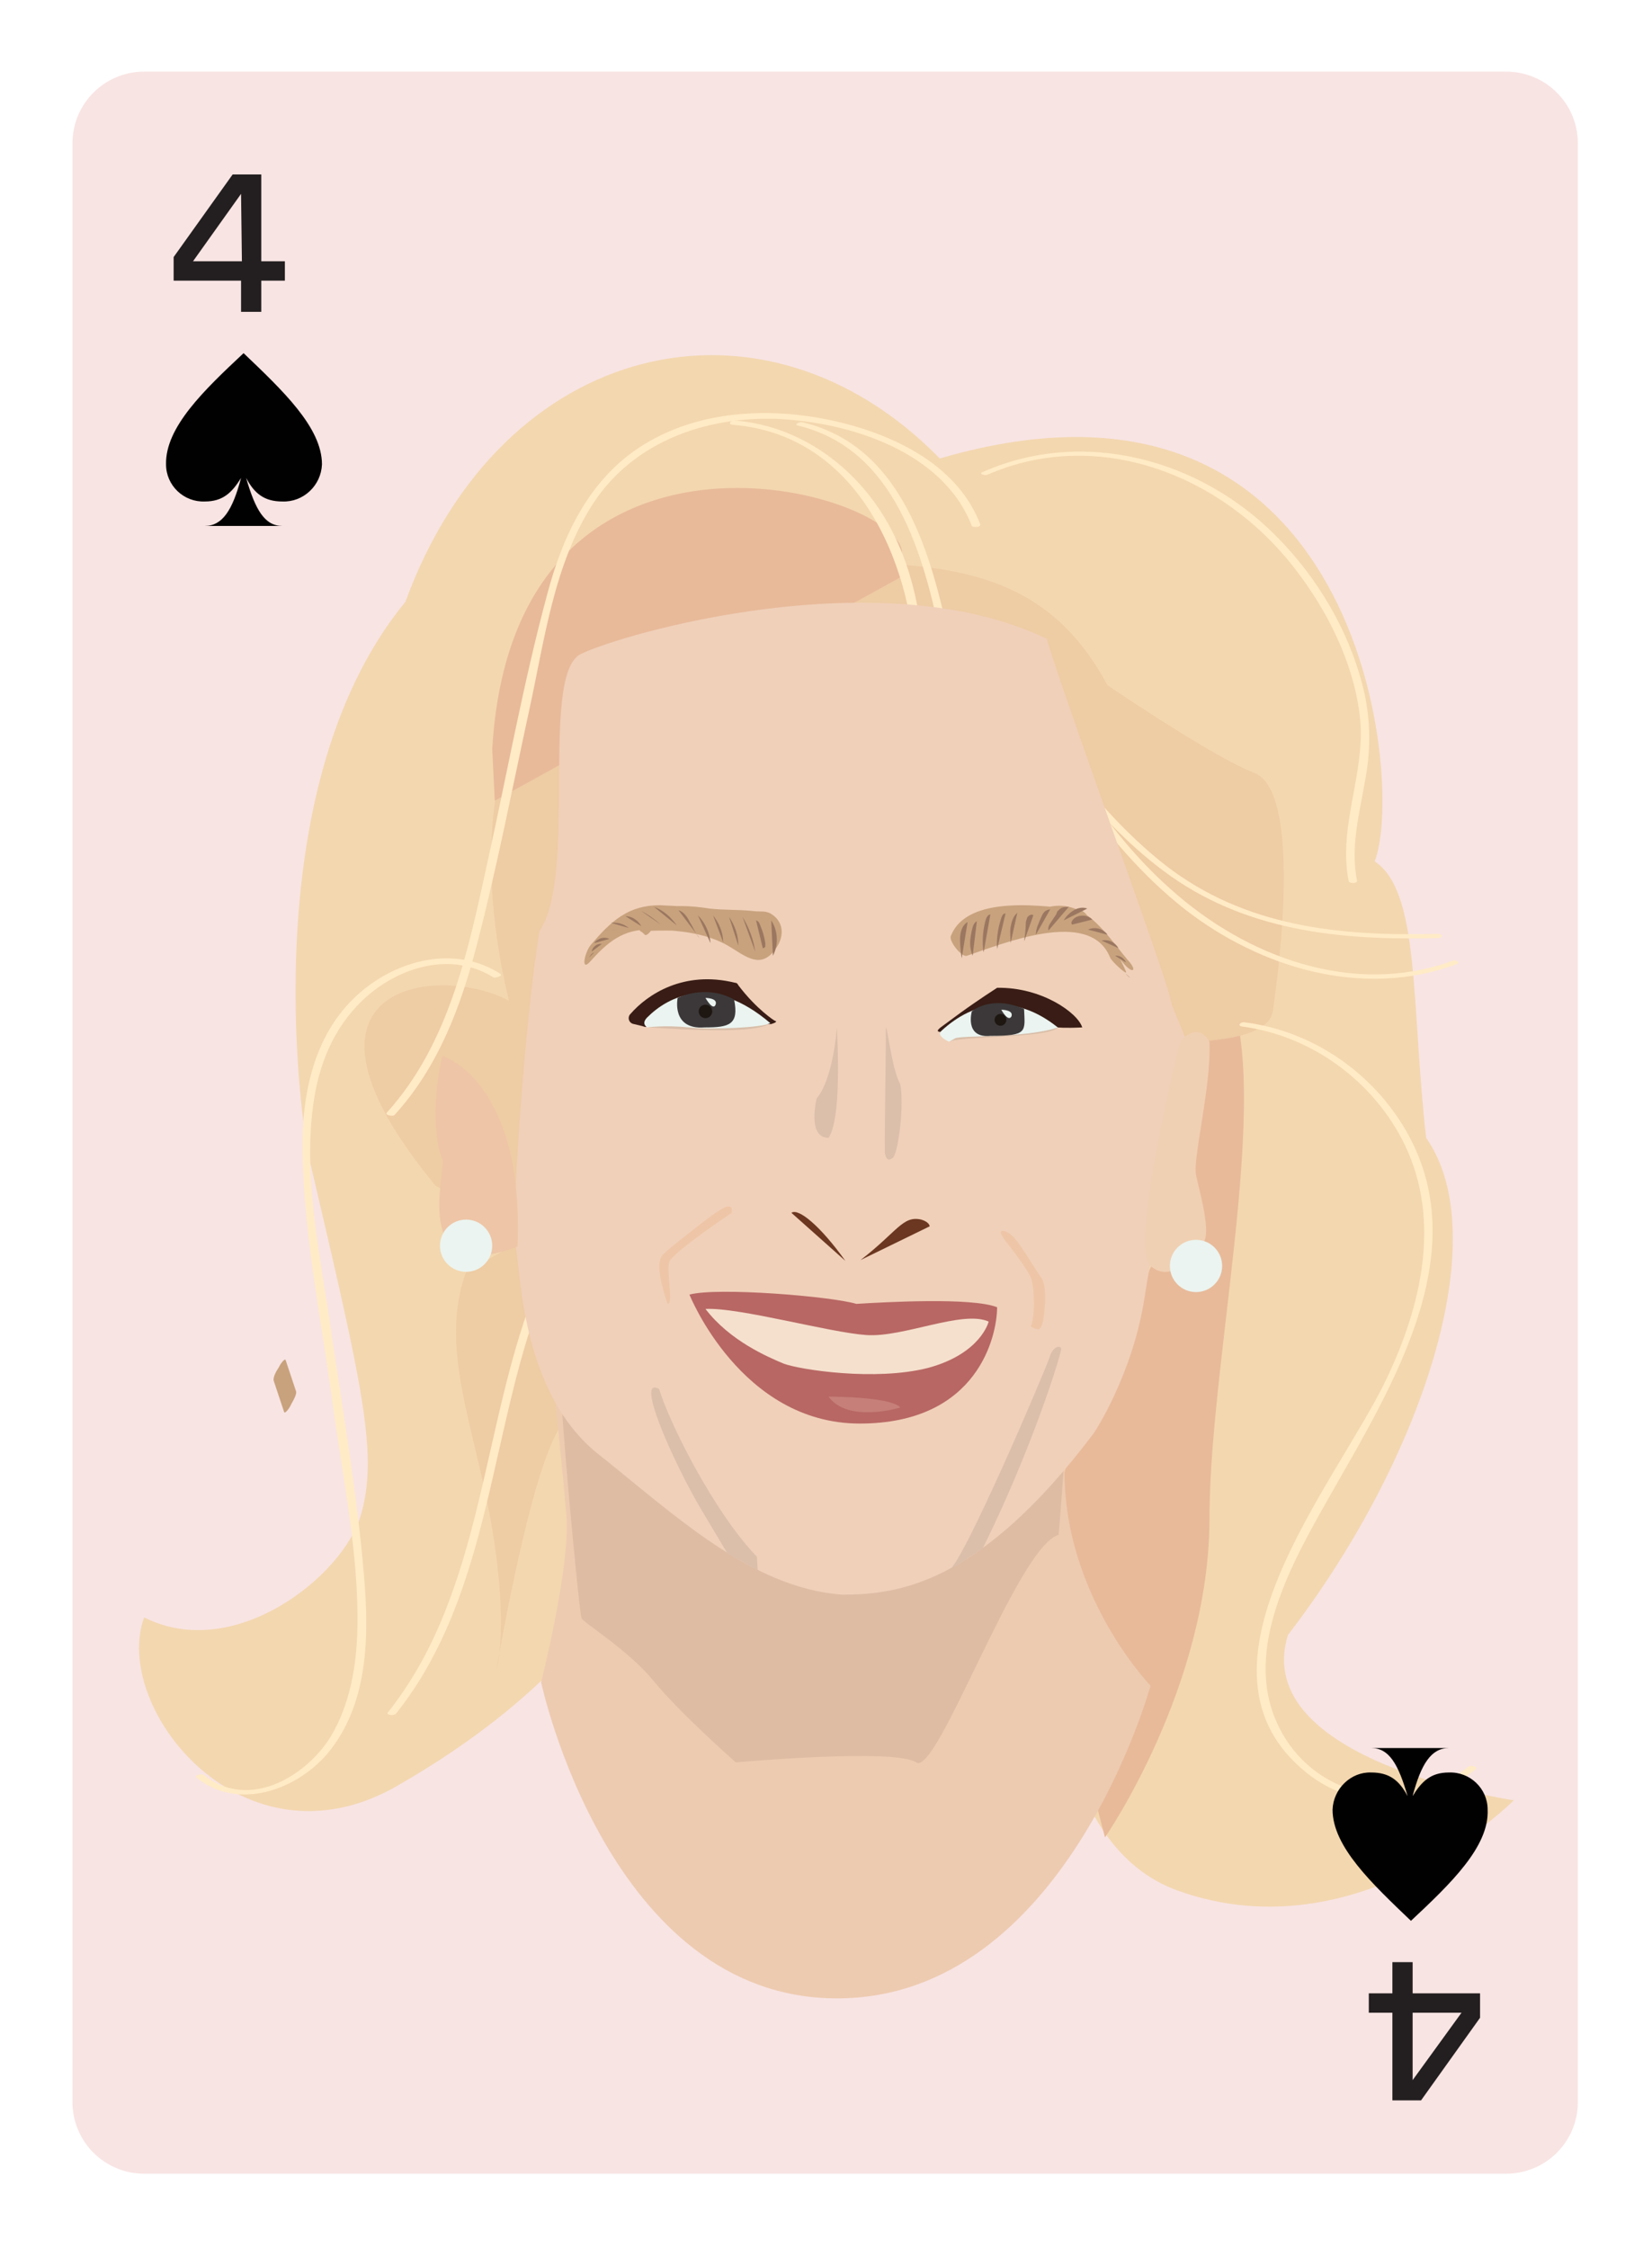 <?xml version="1.0" encoding="utf-8"?>
<!-- Generator: Adobe Illustrator 20.0.0, SVG Export Plug-In . SVG Version: 6.00 Build 0)  -->
<svg version="1.1" id="Layer_1" xmlns="http://www.w3.org/2000/svg" xmlns:xlink="http://www.w3.org/1999/xlink" x="0px" y="0px"
	 viewBox="0 0 196 266.7" style="enable-background:new 0 0 196 266.7;" xml:space="preserve">
<style type="text/css">
	.st0{fill:#F8E4E3;}
	.st1{fill:#231F20;}
	.st2{fill:#010101;}
	.st3{fill:#F3D7AF;}
	.st4{fill:#EECCA4;}
	.st5{fill:#E8BA9A;enable-background:new    ;}
	.st6{fill:#FFEBC6;}
	.st7{fill:#EDCBB0;}
	.st8{fill:#DEBCA4;enable-background:new    ;}
	.st9{fill:#F0D0B9;}
	.st10{fill:#D9BEA9;}
	.st11{fill:#6B3720;}
	.st12{fill:#DBBFAA;}
	.st13{fill:#EEC5A6;}
	.st14{fill:#B86764;}
	.st15{fill:#F5E0CD;}
	.st16{fill:#381C15;}
	.st17{fill:#EBF4F0;}
	.st18{fill:#C68079;}
	.st19{fill:#3C3839;}
	.st20{fill:#1D1611;}
	.st21{fill:#F0D0B3;}
	.st22{fill:#C8A27D;}
	.st23{fill:#9B7761;}
</style>
<title>badbitchcards</title>
<path class="st0" d="M17.1,8.5h161.6c4.7,0,8.5,3.8,8.5,8.5v232.4c0,4.7-3.8,8.5-8.5,8.5H17.1c-4.7,0-8.5-3.8-8.5-8.5V17
	C8.6,12.3,12.4,8.5,17.1,8.5z"/>
<path class="st1" d="M20.6,30.5l7-9.8H31V31h2.8v2.3H31V37h-2.4v-3.7h-8V30.5z M28.6,23l-5.7,8h5.8L28.6,23z"/>
<path class="st2" d="M28.9,41.9c4.6,4.4,9.3,8.8,9.3,13.2c-0.1,2.5-2.2,4.5-4.7,4.4c-2.1,0-3.3-0.9-4.3-2.8c1.1,3.8,2.2,5.7,4.3,5.7
	h-9.2c2.1,0,3.3-1.9,4.3-5.7c-1.1,1.8-2.2,2.8-4.3,2.8c-2.5,0.1-4.6-1.9-4.6-4.4C19.6,50.7,24.2,46.3,28.9,41.9z"/>
<path class="st3" d="M111.5,54.4c-20.9-21.4-52-14.2-63.4,17c-18.9,23-11.8,65.2-11.4,66.1c6.4,27.3,8.2,35.1,6.1,42.3
	s-15,17.5-25.7,12.1c-3.9,10.7,11.7,30.5,30,20s24.7-20.9,28.1-25.7s-7.7-18-7.7-18l58,1.6c0,0-7.4,46.7,14.2,54.5
	s39.9-10.7,39.9-10.7s-31.4-4.6-26.8-19.6c16.1-21,24.6-47.3,16.4-59c-1.8-16-0.7-29.2-6.1-32.8C166.7,93,161.7,39.7,111.5,54.4z"/>
<path class="st4" d="M96.1,66.7c26,0,40.5,2,43.9,56.9s0,0,0,0L61.3,122C61.3,122,43.1,66.7,96.1,66.7z"/>
<path class="st4" d="M63.2,121.2c-4.2-7.2-34.3-8.1-11.5,19.5s22.9,27.6,22.9,27.6l-22.9-27.6l13.4,7L63.2,121.2z"/>
<path class="st4" d="M55.3,150.9c-3.3,9.1,1.1,18.5,3.1,30.5s0.5,16.7,0.5,16.7s4.6-27.5,8.5-29.8s-2.3-22.9-2.3-22.9L55.3,150.9"/>
<path class="st5" d="M107,65.3c-1.4-7.5-46.1-19.4-48.6,23.6l0.3,6.1L107,68.4V65.3z"/>
<path class="st5" d="M143.8,114.6c8.7,8.7-0.3,45-0.3,65.5c0,20-12.4,37.9-12.4,37.9l-4.3-16.5c0,0-2.9-20.9,0-28.5
	c2.9-7.6,9.8-22.8,9.8-22.8L143.8,114.6z"/>
<path class="st4" d="M124.4,76.3c0.6,0.8,18.6,13.2,24.4,15.4c5.8,2.2,2.8,24.4,2.2,28.3c-0.6,3.9-11.1,3.6-11.1,3.6L124.4,76.3z"/>
<g>
	<g>
		<path class="st6" d="M147.4,121.8c8.3,1.1,15.7,6.6,19.3,14.1c4.3,9,1.9,19.1-2.2,27.7c-5.9,12.4-25,34.4-9.4,46.8
			c5.9,4.7,14.3,4.2,20-0.5c0.3-0.3-0.6-0.5-0.9-0.3c-7.5,6.2-18.7,3.7-22.7-5.2c-4-8.8,1.8-19,6.1-26.6
			c7.7-13.6,18.6-30.6,7.9-45.7c-4.2-5.9-10.7-9.9-17.8-10.8C147.2,121.2,146.7,121.7,147.4,121.8L147.4,121.8z"/>
	</g>
</g>
<g>
	<g>
		<path class="st6" d="M59.3,115.5c-4.9-3.1-11-1.9-15.5,1.4c-6.4,4.7-8.1,12.6-7.9,20.2c0.2,9.7,2.2,19.4,3.5,29
			c1.2,9,3.2,18.2,3,27.2c-0.1,4.4-0.9,9-3.2,12.8c-3,4.8-9.8,8.7-15,4.5c-0.2-0.2-1.2,0-0.9,0.3c4.9,4,11.9,1.5,15.6-2.9
			c4.8-5.8,4.9-13.8,4.3-20.9c-0.8-9.7-2.5-19.5-3.9-29.1c-1.3-9.2-3.6-19.1-1.9-28.4c0.9-4.8,3.1-9.1,7-12.1
			c4.1-3.1,9.6-4.4,14.2-1.5C58.8,116,59.8,115.8,59.3,115.5L59.3,115.5z"/>
	</g>
</g>
<g>
	<g>
		<path class="st6" d="M116.3,62.2c-2.8-7.3-10.8-10.9-18-12.4c-6.8-1.4-14.4-1.1-20.6,2.2c-7.3,3.8-10.8,11-12.8,18.6
			c-2.8,10.4-4.7,21-7,31.4c-2.3,10.5-4.5,21.7-12,30c-0.3,0.3,0.7,0.5,0.9,0.3c5.2-5.7,7.9-12.9,9.8-20.3
			c2.4-9.2,4.2-18.6,6.2-27.8c1.8-8.2,2.9-17.3,7.6-24.5c4.8-7.3,13.3-10.3,21.8-10c8.7,0.4,19.7,3.9,23.1,12.7
			C115.4,62.6,116.4,62.6,116.3,62.2L116.3,62.2z"/>
	</g>
</g>
<g>
	<g>
		<path class="st6" d="M117.2,56.3c13.2-5.7,27.8,0.1,36.3,11c3.9,5,7,11.1,7.8,17.4c0.9,6.7-2.6,13.1-1.3,19.8c0.1,0.4,1.1,0.3,1,0
			c-0.8-4.1,0.3-8,1-12.1c0.7-3.8,0.6-7.6-0.4-11.3c-1.7-6.5-5.4-12.7-10.2-17.5c-9-9.1-22.8-12.9-34.8-7.6
			C116,56.2,116.9,56.5,117.2,56.3L117.2,56.3z"/>
	</g>
</g>
<g>
	<g>
		<path class="st6" d="M119.7,75.9c-0.8,3.4,0.8,6.3,2.5,9.1c1.7,2.9,3.5,5.8,5.4,8.6c3.7,5.3,7.9,10.3,13,14.3
			c9,7,21.2,10.6,32.2,6.5c0.6-0.2-0.2-0.6-0.5-0.4c-11.8,4.3-24.5-0.5-33.4-8.5c-4.3-3.8-7.8-8.3-11-13.1c-1.6-2.3-3-4.8-4.4-7.2
			c-1.7-2.9-3.4-5.9-2.6-9.3C120.8,75.6,119.8,75.6,119.7,75.9L119.7,75.9z"/>
	</g>
</g>
<g>
	<g>
		<path class="st6" d="M119.3,79.3c-1.1,2,0.9,4,2.1,5.6c1.6,2.3,3.3,4.6,5.1,6.8c3.4,4.3,7.1,8.3,11.5,11.6c9.6,7.2,21,8.3,32.6,8
			c0.6,0,0.6-0.5,0-0.5c-11.6,0.3-22.9-0.8-32.4-8.2c-3.8-3-7.2-6.6-10.2-10.4c-1.5-1.9-3-3.8-4.4-5.8c-1.2-1.6-4.4-4.8-3.2-7
			C120.5,79.1,119.5,79,119.3,79.3L119.3,79.3z"/>
	</g>
</g>
<g>
	<g>
		<path class="st6" d="M109.7,80.9c-0.1-7.7-1.6-15.7-6.4-21.9c-3.9-5.1-9.7-8.6-16.1-9.1c-0.5,0-0.9,0.4-0.3,0.5
			c15.3,1.2,21.7,17.2,21.8,30.5C108.7,81.2,109.7,81.2,109.7,80.9L109.7,80.9z"/>
	</g>
</g>
<g>
	<g>
		<path class="st6" d="M112.7,76.2c-2.2-10.4-5.6-23.3-17.5-26.1c-0.3-0.1-1.1,0.3-0.5,0.4c11.6,2.8,14.9,15.5,17,25.6
			C111.8,76.5,112.8,76.5,112.7,76.2L112.7,76.2z"/>
	</g>
</g>
<g>
	<g>
		<path class="st6" d="M63.9,152.1c-6.9,16.7-6.3,36.5-17.9,51.1c-0.2,0.3,0.8,0.4,1,0.1c11.6-14.6,11-34.5,17.9-51.1
			C65.1,151.9,64.1,151.8,63.9,152.1L63.9,152.1z"/>
	</g>
</g>
<path class="st7" d="M65.5,162.8c0,0,1.2,10.9,1.7,17c0.5,6-3,19.8-3,19.8s8,37.5,35.1,37.5s37.2-37.1,37.2-37.1
	s-13.8-14.3-9.3-32.9"/>
<path class="st8" d="M66.6,164.6c-0.3,0.7,2.1,26.8,2.4,27.4s5.6,3.8,8.6,7.5s9.7,9.6,9.7,9.6s18.9-1.7,21.4,0s12-25.6,16.9-27
	c0,0,0.9-10.5,0.9-14.2C126.6,164.3,66.6,164.6,66.6,164.6z"/>
<path class="st9" d="M99.9,189.2c6.5,0,16.3-1.1,29.9-19.2c0,0,4.6-6.9,6-16.1c1.4-9.2,4.9-22.6,5.8-25.3s-2.5-8.3-2.8-10.3
	s-13.4-37.9-14.6-42.5c-19.7-9.5-50.4-0.6-55.3,1.8c-4.9,2.5-0.3,26.1-4.9,32.9c-1.8,11.1-3.4,34.7-2.8,37.5s0.6,16.9,9.5,24.3
	C79.8,179.5,89,188.4,99.9,189.2z"/>
<path class="st10" d="M112.6,123.6c1.3-0.7,11.9-0.4,12.9-1.7l-7.7-1.4L112.6,123.6z"/>
<path class="st10" d="M76.8,121.9c0-0.1,12.5,1.1,14.6-0.5C91.4,121.4,77.9,120.1,76.8,121.9z"/>
<path class="st11" d="M102.1,149.5c4.4-3.4,5-5.3,7.2-4.8c1,0.3,1,0.8,1,0.8"/>
<path class="st11" d="M93.9,143.9c0.8-0.6,3.4,1.5,6.4,5.7"/>
<path class="st12" d="M105.1,122.2c0-1.7,0.7,4.8,1.7,6.4c0.5,2.3-0.2,8.3-0.9,8.8s-0.8-0.2-0.9-0.5S105.1,127.1,105.1,122.2z"/>
<path class="st12" d="M99.3,121.9c0.3,6.4,0.1,11.5-1,13.1c-2.6,0-1.4-4.7-1.4-4.7S98.7,128.6,99.3,121.9z"/>
<path class="st13" d="M79.5,149.5c1.3-1.6,7.3-5.6,7.3-5.6c0.2-1.1-0.6-0.9-1.9,0s-5.5,4.2-6.2,4.9s-0.7,2.3,0.5,5.9
	C80,154.7,78.9,150.5,79.5,149.5z"/>
<path class="st13" d="M123.6,151.7c-1.9-2.8-3-5-4.1-5.5s-0.9,0.2,0,1.3s2.5,3.3,2.8,4.1c0.4,0.9,0.6,4.3,0,5.8
	c1,0.5,1.1,0.4,1.3-0.2C123.9,156.7,124.3,152.7,123.6,151.7z"/>
<path class="st14" d="M81.8,153.6c3.3-0.9,16.8,0.2,19.8,1.1c3.3-0.2,13.7-0.8,16.7,0.4c0,3.3-2.2,13.8-16.3,13.8
	S81.8,153.6,81.8,153.6z"/>
<path class="st15" d="M83.7,155.3c4-0.2,14.7,2.8,19.1,3.1s11.4-3,14.5-1.6c0,0-0.9,3.8-7.2,5.5c-6.3,1.6-15.2,0.2-17.1-0.5
	C91.1,161,86.6,159.1,83.7,155.3z"/>
<path class="st16" d="M76.4,121.8c-0.3-0.1-0.8-0.2-1.2-0.3c-0.6-0.1-0.8-0.8-0.4-1.2c2-2.3,6.3-5.2,12.4-3.7c0.2,0,0.3,0.1,0.4,0.3
	c2.2,2.9,4.3,4.2,4.3,4.2s0.6,0.1-0.4,0.4c-0.9,0.2-12-1.6-14.4,0.3C76.8,121.8,76.6,121.9,76.4,121.8z"/>
<path class="st16" d="M125.5,121.9c0,0,0.8,0.1,2.9,0c-0.5-1.7-4.8-4.8-10.1-4.7c-4,2.6-5.3,3.7-6.7,4.7c-1.3,1,1.6,0.3,1.6,0.3
	S121.6,120.1,125.5,121.9z"/>
<path class="st12" d="M116.6,183.7c5.9-11.9,9.4-23.3,9.3-23.7s-1-0.3-1.4,1.1c-0.4,1.3-10.2,24.3-11.9,25.2L116.6,183.7z"/>
<path class="st12" d="M89.8,184.7c-5.1-5.3-10.4-15.9-11.6-19.9c-3-1.7,1.9,9.1,5,14.3s3.1,5.2,3.1,5.2l3.6,2L89.8,184.7z"/>
<path class="st17" d="M111.7,122.3c3.9-3.6,8.8-4.4,13.8-0.4c-3.8,1.3-11.4,0.9-12.2,1.3c-0.7,0.4-0.7,0.4-0.7,0.4
	S111,122.9,111.7,122.3z"/>
<path class="st17" d="M76.8,120.7c2.5-2.5,7.7-5.2,14.6,0.7c-1,0.5-6.5,0.8-9.6,0.5s-5,0-5,0S76,121.5,76.8,120.7z"/>
<path class="st18" d="M98.3,165.7c8.1,0.1,8.5,1.3,8.5,1.3S100.6,168.9,98.3,165.7z"/>
<path class="st19" d="M83.6,121.9c2.9,0,4.1-0.3,3.5-3.3c-3.4-1.9-6.7-0.2-6.7-0.2S79.6,122.2,83.6,121.9z"/>
<path class="st19" d="M117.5,122.9c4.5,0,4.1-0.5,4-3.2c-4-1.7-6.2,0.3-6.2,0.3S114.4,123.2,117.5,122.9z"/>
<circle class="st20" cx="83.7" cy="120" r="0.8"/>
<circle class="st20" cx="118.7" cy="121" r="0.7"/>
<path class="st17" d="M83.7,118.4c0,0,1.5,0,1.2,0.8S83.7,118.4,83.7,118.4z"/>
<path class="st17" d="M118.8,119.8c0,0,1.5,0,1.2,0.8C119.6,121.3,118.8,119.8,118.8,119.8z"/>
<path class="st13" d="M52.5,125.3c-1.5,6.2-0.6,11.2,0,12.2s-4.2,15.4,8.9,10.4C62.2,128.2,52.5,125.3,52.5,125.3z"/>
<path class="st21" d="M143.5,123.6c0.2,5.5-2,13.8-1.6,15.8s1.9,6.9,0.8,8.2c-1.2,1.3-3.6,4.8-6.2,2.6c-2.6-2.2,3.5-26.6,3.5-26.6
	S142,121,143.5,123.6z"/>
<circle class="st17" cx="55.3" cy="147.8" r="3.1"/>
<circle class="st17" cx="141.9" cy="150.2" r="3.1"/>
<g>
	<g>
		<path class="st22" d="M32.5,163.9c0.4,1.2,0.8,2.4,1.2,3.6c0.1,0.4,0.8-0.7,0.8-0.8c0.2-0.4,0.8-1.3,0.6-1.7
			c-0.4-1.2-0.8-2.4-1.2-3.6c-0.1-0.4-0.8,0.7-0.8,0.8C32.9,162.5,32.3,163.4,32.5,163.9L32.5,163.9z"/>
	</g>
</g>
<g>
	<g>
		<path class="st22" d="M70.1,114c2.4-2.7,4.3-3.9,7.7-3.7c2.8,0.1,5.7,0.4,8.2,1.7c2.1,1.1,4.1,3.3,6,0.6c1-1.3,1.1-3.1-0.4-4.1
			c-0.7-0.5-1.4-0.3-2.2-0.4c-1.7-0.2-3.5-0.1-5.2-0.3c-2.5-0.4-4.5-0.4-7,0c-0.6,0.1-1.8,2.2-1.2,2.7c0.2,0.1,0.3,0.2,0.5,0.4
			c0.4,0.4,2-2.1,1.4-2.7c-0.2-0.1-0.3-0.2-0.5-0.4c-0.4,0.9-0.8,1.8-1.2,2.7c1.1-0.2,15.3-0.3,14.8,2.3c0.4-0.7,0.8-1.4,1.2-2.1
			c-1.9,1.1-5.5-1.9-7.3-2.5c-2.1-0.6-4.4-0.7-6.6-0.8c-3.8,0-5.8,1.9-8.2,4.7C69.4,112.9,68.8,115.5,70.1,114L70.1,114z"/>
	</g>
</g>
<g>
	<g>
		<path class="st22" d="M133.6,115.3c-1.1-2.7-3-5-5.7-6.2c-4.9-2.1-10.4,0.4-15.1,1.9c0.6,0.8,1.3,1.5,1.9,2.3
			c1.9-5.1,11.1-3.6,15.2-3c-0.6-0.8-1.1-1.6-1.7-2.3c-1.5,0-3.1-0.1-4.6-0.1c0.6,0.8,1.2,1.5,1.8,2.3c3.8-1.5,5.7,1.6,7.9,4.1
			c1.1,1.3,1.7,0.9,0.5-0.4c-2.7-3.2-5.4-7.9-10.3-6c-0.3,0.1,1.3,2.3,1.8,2.3c1.5,0,3.1,0.1,4.6,0.1c0.3,0-1-2.2-1.7-2.3
			c-4-0.5-13.5-2-15.4,3.1c-0.2,0.6,1.3,2.5,1.9,2.3c4-1.3,14.6-5.8,17,0.2C131.9,114.1,133.8,115.8,133.6,115.3L133.6,115.3z"/>
	</g>
</g>
<g>
	<path class="st23" d="M90.5,112.5c0.1,0,0.3-0.1,0.3-0.2s0-0.3,0-0.4c-0.1-0.7-0.3-1.4-0.6-2.1c-0.1-0.3-0.2-0.5-0.5-0.6"/>
</g>
<g>
	<path class="st23" d="M89.6,112.9c-0.2-1.4-0.7-2.8-1.5-4.1"/>
</g>
<g>
	<path class="st23" d="M87.6,112.2L87.6,112.2c0-1.2-0.4-2.4-1.1-3.4"/>
</g>
<g>
	<path class="st23" d="M85.8,111.8c0-1.2-0.5-2.3-1.2-3.2"/>
</g>
<g>
	<path class="st23" d="M84.3,111.9c-0.1-1.2-0.6-2.4-1.5-3.3"/>
</g>
<g>
	<path class="st23" d="M83,111.3c-0.5-0.5-0.7-1.2-1.1-1.8c-0.3-0.6-0.7-1.3-1.4-1.5"/>
</g>
<g>
	<path class="st23" d="M80.3,109.8c-0.7-1-1.6-1.8-2.7-2.2"/>
</g>
<g>
	<path class="st23" d="M78.4,109.7c-0.7-0.6-1.5-1.2-2.3-1.6"/>
</g>
<g>
	<path class="st23" d="M76.1,109.9c-0.4-0.7-1.1-1.2-1.9-1.2"/>
</g>
<g>
	<path class="st23" d="M74.6,110.1c-0.6-0.5-1.4-0.7-2.1-0.6"/>
</g>
<g>
	<path class="st23" d="M73.4,110.3c-0.7,0-1.4,0.1-2.1,0.1"/>
</g>
<g>
	<path class="st23" d="M72.3,111.4c-0.6-0.3-1.4-0.1-1.8,0.5"/>
</g>
<g>
	<path class="st23" d="M71.4,112c-0.5-0.1-1.1,0.3-1.2,0.9"/>
</g>
<g>
	<path class="st23" d="M70.5,113c-0.3,0.1-0.5,0.4-0.6,0.6"/>
</g>
<g>
	<path class="st23" d="M91.7,113.4c0.7-1.3,0.6-3-0.2-4.2"/>
</g>
<g>
	<path class="st23" d="M114.1,113.7c-0.1-0.7-0.2-1.5-0.2-2.2c0-0.8,0.2-1.7,0.9-2.1"/>
</g>
<g>
	<path class="st23" d="M115.4,113.4c-0.2-0.5-0.3-1-0.3-1.5s0.1-1,0.2-1.5c0.1-0.4,0.2-0.9,0.6-1.1"/>
</g>
<g>
	<path class="st23" d="M116.7,113c-0.2-1.2-0.1-2.5,0.2-3.7c0.1-0.4,0.3-0.8,0.6-0.8"/>
</g>
<g>
	<path class="st23" d="M118.3,112.6c-0.1-1.2,0.1-2.5,0.5-3.7c0.1-0.3,0.3-0.6,0.5-0.5"/>
</g>
<g>
	<path class="st23" d="M119.9,111.9c0-0.6-0.1-1.3,0-1.9s0.3-1.3,0.8-1.7"/>
</g>
<g>
	<path class="st23" d="M121.5,111.7c0.1-0.7,0.2-1.4,0.2-2.1c0-0.3,0.1-0.5,0.2-0.8c0.2-0.2,0.5-0.4,0.7-0.2"/>
</g>
<g>
	<path class="st23" d="M122.9,110.9c0-0.7,0.3-1.3,0.6-2c0.1-0.2,0.2-0.5,0.4-0.7c0.2-0.2,0.5-0.3,0.7-0.3"/>
</g>
<g>
	<path class="st23" d="M124.4,110.4c-0.1-0.4,0.1-0.7,0.3-1s0.4-0.6,0.6-0.9c0.1-0.2,0.1-0.4,0.3-0.5c0.3-0.4,0.8-0.4,1.2-0.4"/>
</g>
<g>
	<path class="st23" d="M126.2,109.2c0.3-0.5,0.7-0.9,1.2-1.2s1.1-0.4,1.6-0.2"/>
</g>
<g>
	<path class="st23" d="M127.2,109.7c-0.2-0.2,0-0.5,0.2-0.7c0.6-0.5,1.6-0.5,2.2,0.1"/>
</g>
<g>
	<path class="st23" d="M129.1,110.3c0.8-0.4,1.8-0.1,2.3,0.6"/>
</g>
<g>
	<path class="st23" d="M130.7,111.6c0.8-0.2,1.6,0.2,2,0.9"/>
</g>
<g>
	<path class="st23" d="M132.3,113.4c0.5-0.1,1.1,0.3,1.3,0.8"/>
</g>
<g>
	<path class="st23" d="M133.5,115.5c0.2,0.2,0.4,0.4,0.6,0.5"/>
</g>
<path class="st1" d="M175.6,239.4l-7,9.8h-3.4v-10.4h-2.8v-2.3h2.8v-3.7h2.4v3.7h8V239.4z M167.6,246.8l5.8-8h-5.8V246.8z"/>
<path class="st2" d="M167.4,227.9c-4.6-4.4-9.3-8.8-9.3-13.2c0.1-2.5,2.2-4.5,4.6-4.4c2.1,0,3.3,0.9,4.3,2.8
	c-1.1-3.8-2.2-5.7-4.3-5.7h9.2c-2.1,0-3.3,1.9-4.3,5.7c1.1-1.8,2.2-2.8,4.3-2.8c2.5-0.1,4.6,1.9,4.6,4.4
	C176.7,219.1,172.1,223.5,167.4,227.9z"/>
</svg>
